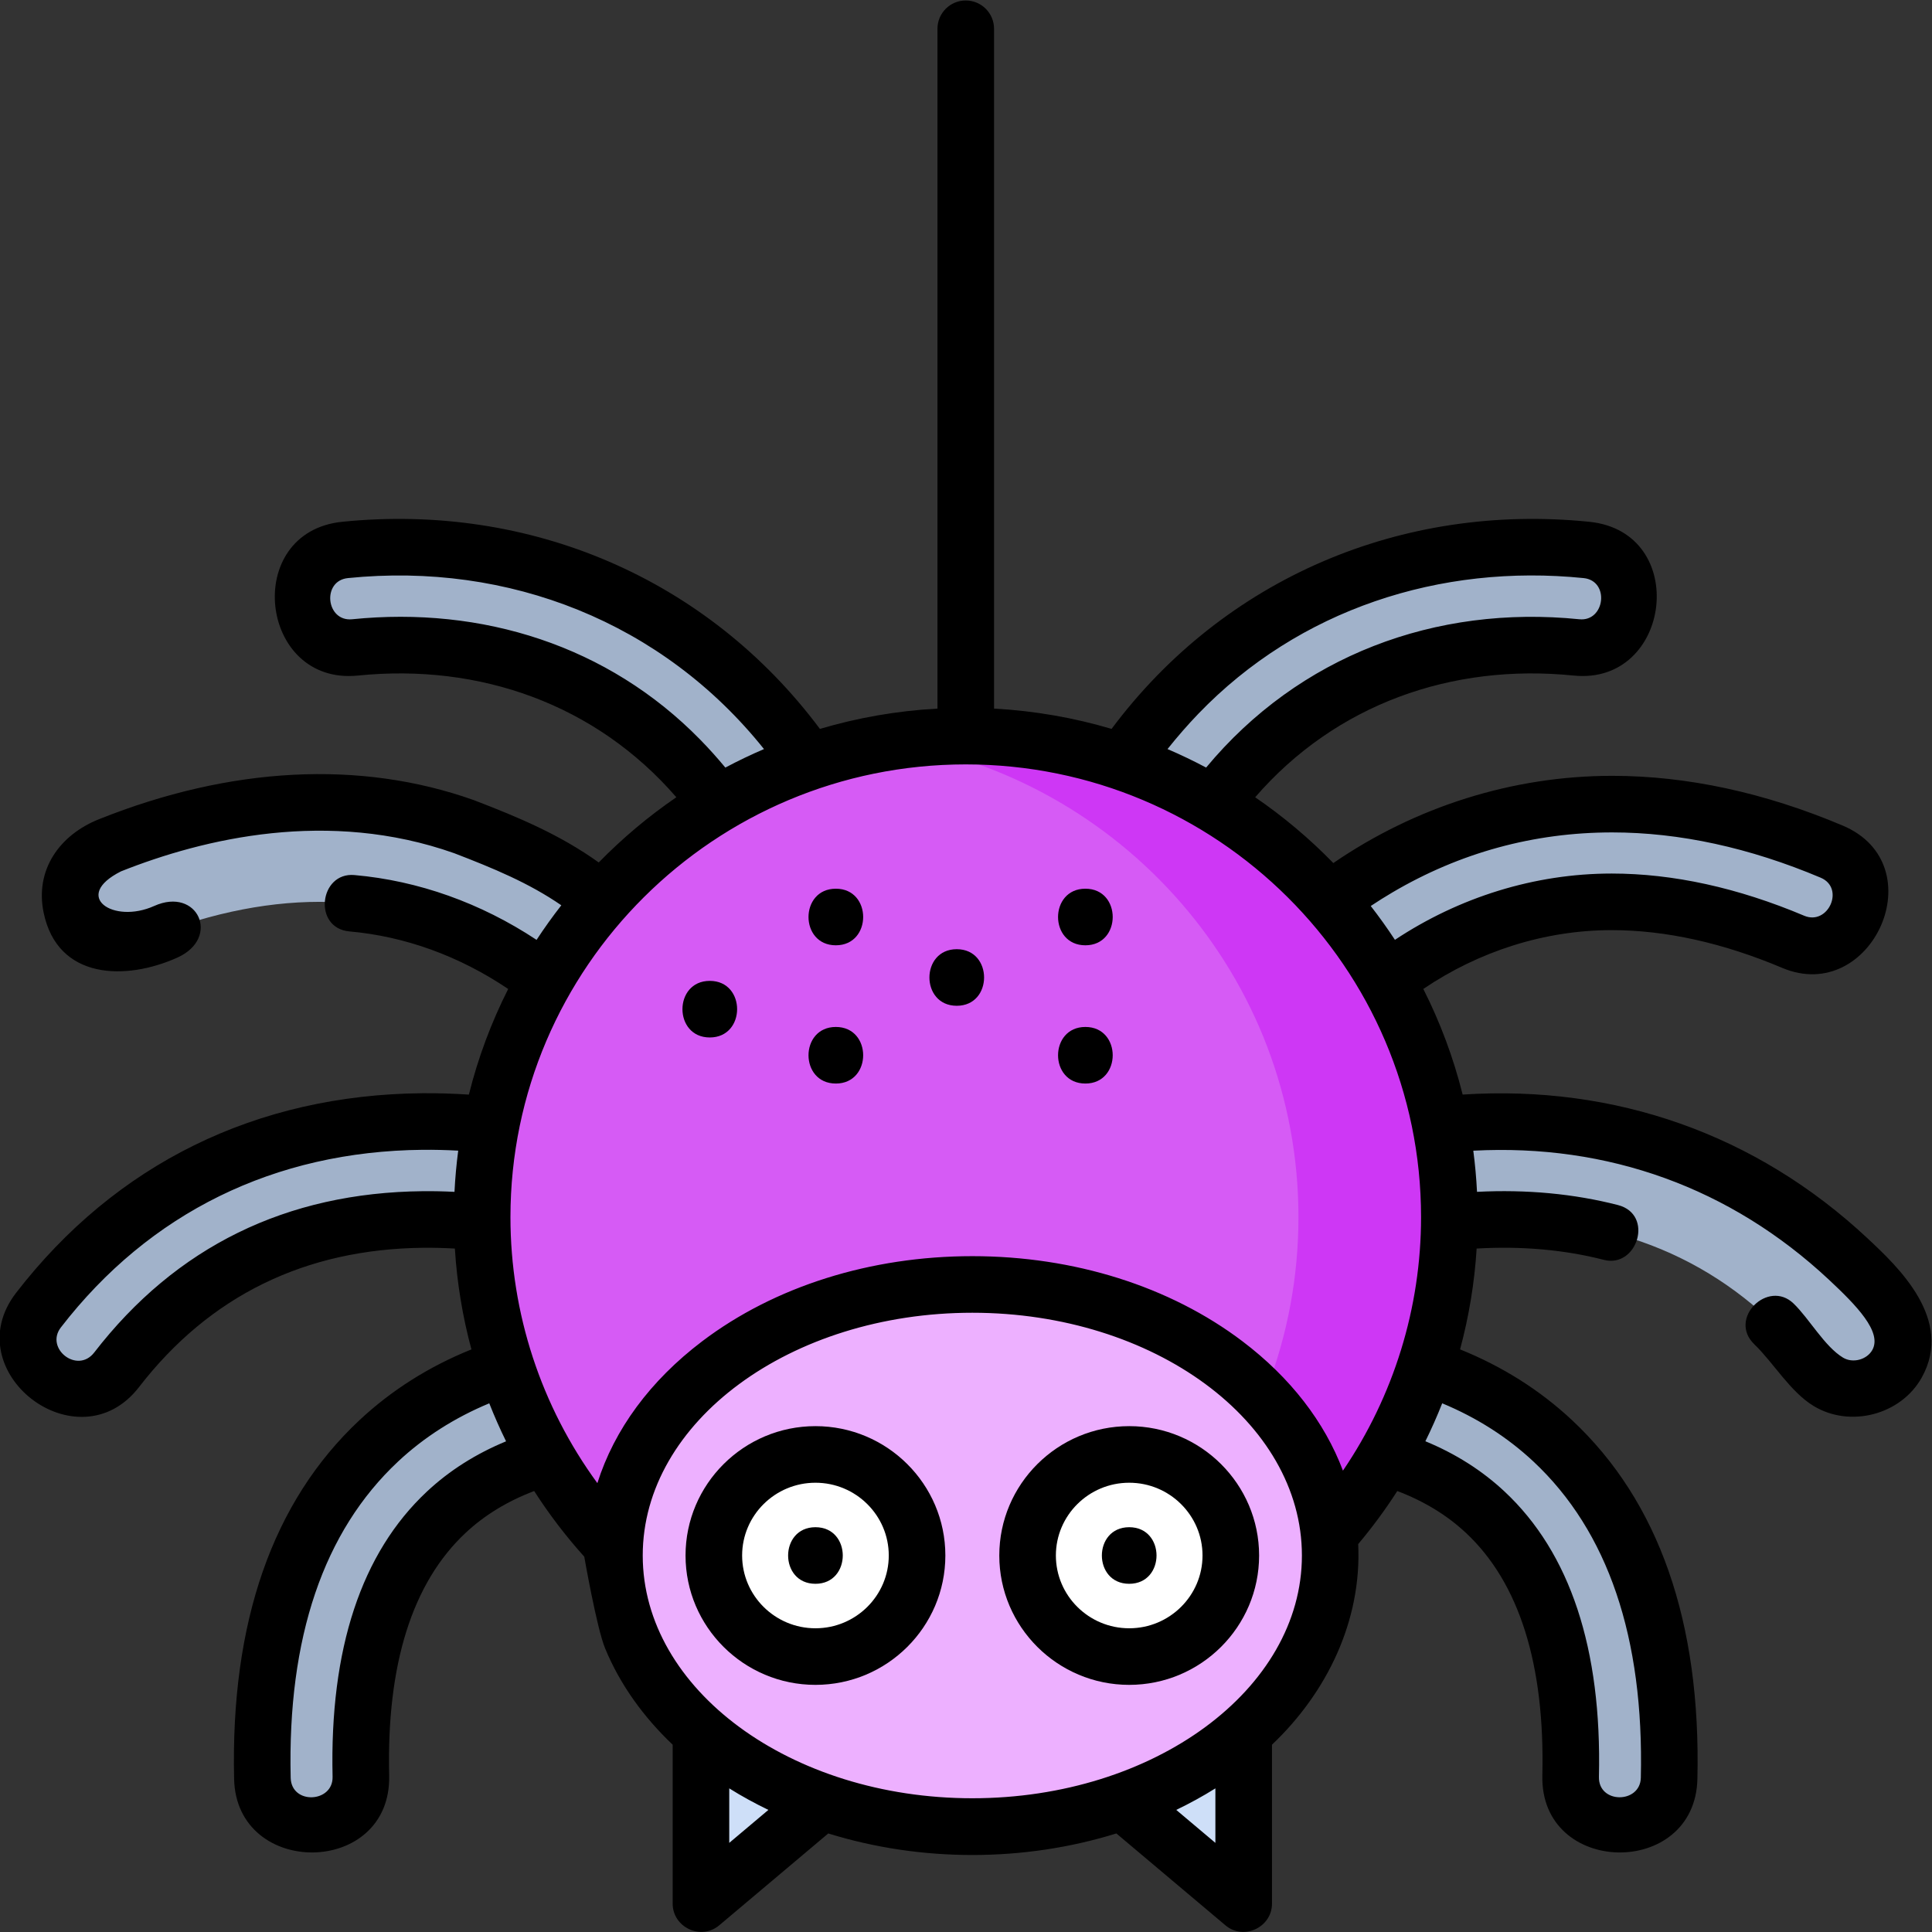 <?xml version="1.0" encoding="UTF-8" standalone="no"?>
<!-- Created with Inkscape (http://www.inkscape.org/) -->

<svg
   version="1.1"
   id="svg6198"
   xml:space="preserve"
   width="682.667"
   height="682.667"
   viewBox="0 0 682.667 682.667"
   xmlns="http://www.w3.org/2000/svg"
   xmlns:svg="http://www.w3.org/2000/svg"><rect x="0" y="0" width="682.667" height="682.667" fill="#333333" stroke="none"/><defs
     id="defs6202"><clipPath
       clipPathUnits="userSpaceOnUse"
       id="clipPath6212"><path
         d="M 0,512 H 512 V 0 H 0 Z"
         id="path6210" /></clipPath></defs><g
     id="g6204"
     transform="matrix(1.333,0,0,-1.333,0,682.667)"><g
       id="g6206"><g
         id="g6208"
         clip-path="url(#clipPath6212)"><g
           id="g6214"
           transform="translate(429.398,28.025)"><path
             d="m 0,0 c -0.103,0 -0.205,0.001 -0.31,0.004 -7.208,0.166 -12.915,6.113 -12.748,13.282 0.742,31.68 -6.871,55.216 -22.626,69.956 -17.434,16.314 -40.84,17.71 -48.293,17.71 -1.481,0 -2.333,-0.056 -2.38,-0.058 -0.373,-0.033 -0.746,-0.048 -1.114,-0.048 -6.713,0 -12.419,5.118 -12.994,11.892 -0.607,7.147 4.725,13.428 11.909,14.032 0.318,0.027 2.01,0.156 4.748,0.156 11.617,0 42.037,-2.334 66.016,-24.769 C 3.59,82.149 13.966,52.046 13.046,12.683 12.88,5.616 7.069,0 0,0"
             style="fill:#a1b2ca;fill-opacity:1;fill-rule:nonzero;stroke:none"
             id="path6216" /></g><g
           id="g6218"
           transform="translate(491.454,143.947)"><path
             d="m 0,0 c -3.918,0 -7.791,1.747 -10.362,5.075 -20.171,26.113 -47.52,39.521 -81.286,39.849 -0.42,0.005 -0.84,0.006 -1.256,0.006 -25.136,0 -43.997,-7.329 -44.188,-7.405 -1.58,-0.624 -3.21,-0.92 -4.812,-0.92 -5.195,0 -10.106,3.104 -12.138,8.199 -2.66,6.665 0.616,14.214 7.317,16.858 0.97,0.383 23.751,9.237 53.842,9.237 0.497,0 0.99,-0.002 1.49,-0.006 C -49.788,70.487 -14.609,53.198 10.343,20.896 14.735,15.21 13.661,7.059 7.943,2.689 5.572,0.878 2.774,0 0,0"
             style="fill:#a1b2ca;fill-opacity:1;fill-rule:nonzero;stroke:none"
             id="path6220" /></g><g
           id="g6222"
           transform="translate(335.017,224.09)"><path
             d="m 0,0 c -2.41,0 -4.848,0.663 -7.028,2.051 -6.072,3.867 -7.842,11.897 -3.954,17.937 0.578,0.899 14.477,22.192 41.263,37.957 15.01,8.835 35.913,16.94 62.064,16.94 17.183,0 36.633,-3.499 58.168,-12.591 6.637,-2.801 9.734,-10.425 6.917,-17.025 -2.111,-4.946 -6.943,-7.915 -12.024,-7.915 -1.701,0 -3.429,0.333 -5.094,1.036 C 123.581,45.452 107.515,48.982 92.207,48.982 74.993,48.982 58.739,44.52 43.578,35.596 22.42,23.143 11.114,6.152 11.007,5.984 8.514,2.113 4.302,0 0,0"
             style="fill:#a1b2ca;fill-opacity:1;fill-rule:nonzero;stroke:none"
             id="path6224" /></g><g
           id="g6226"
           transform="translate(294.705,264.808)"><path
             d="m 0,0 c -1.463,0 -2.95,0.246 -4.406,0.768 -6.77,2.421 -10.3,9.814 -7.887,16.554 0.35,0.976 8.806,24.168 29.874,46.03 17.707,18.376 47.608,39 92.579,39 5.032,0 10.25,-0.258 15.664,-0.807 7.174,-0.728 12.397,-7.1 11.666,-14.233 -0.685,-6.688 -6.357,-11.67 -12.971,-11.67 -0.444,0 -0.89,0.021 -1.339,0.067 -4.464,0.452 -8.841,0.678 -13.119,0.678 -28.722,0 -53.22,-10.169 -72.976,-30.33 C 19.587,28.198 12.36,8.766 12.289,8.57 10.361,3.292 5.343,0 0,0"
             style="fill:#a1b2ca;fill-opacity:1;fill-rule:nonzero;stroke:none"
             id="path6228" /></g><g
           id="g6230"
           transform="translate(82.602,28.025)"><path
             d="m 0,0 c 0.103,0 0.205,0.001 0.31,0.004 7.208,0.166 12.915,6.113 12.748,13.282 -0.742,31.68 6.871,55.216 22.626,69.956 17.434,16.314 40.84,17.71 48.293,17.71 1.481,0 2.333,-0.056 2.38,-0.058 0.373,-0.033 0.746,-0.048 1.114,-0.048 6.713,0 12.419,5.118 12.994,11.892 0.607,7.147 -4.725,13.428 -11.909,14.032 -0.318,0.027 -2.01,0.156 -4.748,0.156 -11.617,0 -42.037,-2.334 -66.016,-24.769 C -3.59,82.149 -13.966,52.046 -13.046,12.683 -12.88,5.616 -7.069,0 0,0"
             style="fill:#a1b2ca;fill-opacity:1;fill-rule:nonzero;stroke:none"
             id="path6232" /></g><g
           id="g6234"
           transform="translate(20.546,143.947)"><path
             d="m 0,0 c 3.918,0 7.791,1.747 10.362,5.075 20.171,26.113 47.52,39.521 81.286,39.849 0.42,0.005 0.84,0.006 1.256,0.006 25.136,0 43.997,-7.329 44.188,-7.405 1.58,-0.624 3.21,-0.92 4.812,-0.92 5.195,0 10.106,3.104 12.138,8.199 2.66,6.665 -0.616,14.214 -7.317,16.858 -0.97,0.383 -23.751,9.237 -53.842,9.237 -0.497,0 -0.99,-0.002 -1.49,-0.006 C 49.788,70.487 14.609,53.198 -10.343,20.896 -14.735,15.21 -13.661,7.059 -7.943,2.689 -5.572,0.878 -2.774,0 0,0"
             style="fill:#a1b2ca;fill-opacity:1;fill-rule:nonzero;stroke:none"
             id="path6236" /></g><g
           id="g6238"
           transform="translate(176.983,224.09)"><path
             d="m 0,0 c 2.41,0 4.848,0.663 7.028,2.051 6.072,3.867 7.842,11.897 3.954,17.937 -0.578,0.899 -14.477,22.192 -41.263,37.957 -15.01,8.835 -35.913,16.94 -62.064,16.94 -17.183,0 -36.633,-3.499 -58.168,-12.591 -6.637,-2.801 -9.734,-10.425 -6.917,-17.025 2.111,-4.946 6.943,-7.915 12.024,-7.915 1.701,0 3.429,0.333 5.094,1.036 16.731,7.062 32.797,10.592 48.105,10.592 17.214,0 33.468,-4.462 48.629,-13.386 C -22.42,23.143 -11.114,6.152 -11.007,5.984 -8.514,2.113 -4.302,0 0,0"
             style="fill:#a1b2ca;fill-opacity:1;fill-rule:nonzero;stroke:none"
             id="path6240" /></g><g
           id="g6242"
           transform="translate(217.295,264.808)"><path
             d="m 0,0 c 1.463,0 2.95,0.246 4.406,0.768 6.77,2.421 10.3,9.814 7.887,16.554 -0.35,0.976 -8.806,24.168 -29.874,46.03 -17.707,18.376 -47.608,39 -92.579,39 -5.032,0 -10.25,-0.258 -15.664,-0.807 -7.174,-0.728 -12.397,-7.1 -11.666,-14.233 0.685,-6.688 6.357,-11.67 12.971,-11.67 0.444,0 0.89,0.021 1.339,0.067 4.464,0.452 8.841,0.678 13.119,0.678 28.722,0 53.22,-10.169 72.976,-30.33 C -19.587,28.198 -12.36,8.766 -12.289,8.57 -10.361,3.292 -5.343,0 0,0"
             style="fill:#a1b2ca;fill-opacity:1;fill-rule:nonzero;stroke:none"
             id="path6244" /></g><g
           id="g6246"
           transform="translate(304.729,76.204)"><path
             d="m 0,0 24.944,-19.085 v -49.619 l -38.513,32.443 -30.157,19.366 -8.702,-1.082 -27.981,-18.284 -38.513,-32.443 v 49.619 L -93.978,0"
             style="fill:#cedff8;fill-opacity:1;fill-rule:nonzero;stroke:none"
             id="path6248" /></g><g
           id="g6250"
           transform="translate(384.19,189.504)"><path
             d="m 0,0 c 0,-70.417 -57.393,-127.501 -128.19,-127.501 -70.798,0 -128.191,57.084 -128.191,127.501 0,70.417 57.393,127.501 128.191,127.501 C -57.393,127.501 0,70.417 0,0"
             style="fill:#d65bf5;fill-opacity:1;fill-rule:nonzero;stroke:none"
             id="path6252" /></g><g
           id="g6254"
           transform="translate(256,317.005)"><path
             d="m 0,0 c -6.805,0 -13.482,-0.532 -20,-1.548 61.297,-9.553 108.19,-62.304 108.19,-125.953 0,-63.649 -46.893,-116.4 -108.19,-125.953 6.518,-1.016 13.195,-1.548 20,-1.548 70.798,0 128.19,57.084 128.19,127.501 C 128.19,-57.084 70.798,0 0,0"
             style="fill:#ce37f5;fill-opacity:1;fill-rule:nonzero;stroke:none"
             id="path6256" /></g><g
           id="g6258"
           transform="translate(352.606,99.801)"><path
             d="m 0,0 c 0,-39.682 -42.473,-71.849 -94.866,-71.849 -52.393,0 -94.865,32.167 -94.865,71.849 0,39.681 42.472,71.849 94.865,71.849 C -42.473,71.849 0,39.681 0,0"
             style="fill:#edb0ff;fill-opacity:1;fill-rule:nonzero;stroke:none"
             id="path6260" /></g><g
           id="g6262"
           transform="translate(326.26,99.801)"><path
             d="m 0,0 c 0,-14.796 -12.059,-26.791 -26.935,-26.791 -14.876,0 -26.935,11.995 -26.935,26.791 0,14.796 12.059,26.79 26.935,26.79 C -12.059,26.79 0,14.796 0,0"
             style="fill:#ffffff;fill-opacity:1;fill-rule:nonzero;stroke:none"
             id="path6264" /></g><g
           id="g6266"
           transform="translate(243.092,99.801)"><path
             d="m 0,0 c 0,-14.796 -12.06,-26.791 -26.936,-26.791 -14.876,0 -26.934,11.995 -26.934,26.791 0,14.796 12.058,26.79 26.934,26.79 C -12.06,26.79 0,14.796 0,0"
             style="fill:#ffffff;fill-opacity:1;fill-rule:nonzero;stroke:none"
             id="path6268" /></g><g
           id="g6270"
           transform="translate(406.482,124.706)"><path
             d="m 0,0 c 19.755,-18.485 29.332,-46.688 28.464,-83.822 -0.162,-6.905 -11.277,-6.963 -11.108,0.252 0.793,33.907 -7.618,59.345 -25,75.608 -5.969,5.586 -13.015,10.049 -21.002,13.341 1.624,3.294 3.113,6.65 4.459,10.062 C -15.052,11.644 -6.926,6.479 0,0 m -77.134,31.878 c -19.213,14.552 -44.643,22.565 -71.608,22.565 -26.964,0 -52.396,-8.013 -71.609,-22.565 -13.807,-10.457 -23.291,-23.41 -27.782,-37.602 -14.927,20.411 -23.04,45.033 -23.04,70.522 0,66.169 54.142,120.001 120.691,120.001 66.548,0 120.69,-53.832 120.69,-120.001 0,-24.067 -7.278,-47.471 -20.706,-67.213 -4.857,12.894 -13.908,24.654 -26.636,34.293 m -71.608,-121.132 c -48.173,0 -87.365,28.866 -87.365,64.349 0,35.482 39.192,64.348 87.365,64.348 48.174,0 87.366,-28.866 87.366,-64.348 0,-35.483 -39.192,-64.349 -87.366,-64.349 m 54.057,-3.086 c 3.589,1.73 7.06,3.625 10.376,5.708 v -14.449 z m -118.49,-8.742 v 14.449 c 3.317,-2.083 6.788,-3.977 10.376,-5.708 z m -80.146,93.12 c -17.382,-16.263 -25.793,-41.701 -25,-75.607 0.162,-6.908 -10.939,-7.466 -11.108,-0.254 -0.868,37.135 8.709,65.338 28.464,83.823 6.926,6.479 15.049,11.638 24.179,15.435 1.348,-3.414 2.828,-6.778 4.453,-10.074 -7.98,-3.292 -15.026,-7.745 -20.988,-13.323 m -1.04,79.627 c -36.181,-0.352 -65.501,-14.739 -87.148,-42.764 -4.467,-5.777 -13.132,1.091 -8.835,6.652 23.497,30.419 56.65,46.699 95.873,47.081 3.135,0.031 6.287,-0.051 9.453,-0.222 -0.474,-3.599 -0.806,-7.242 -0.988,-10.924 -2.784,0.144 -5.569,0.202 -8.355,0.177 m 73.445,119.742 c -24.407,24.908 -57.8,35.349 -92.214,31.864 -6.95,-0.698 -8.094,10.208 -1.125,10.914 42.656,4.323 83.456,-11.759 110.29,-45.325 -3.491,-1.495 -6.907,-3.133 -10.241,-4.906 -2.158,2.598 -4.402,5.098 -6.71,7.453 m 132.12,6.842 c 26.667,27.675 64.089,39.787 102.086,35.936 7.007,-0.71 5.683,-11.608 -1.132,-10.913 -38.112,3.857 -74.282,-9.655 -98.924,-39.314 -3.332,1.771 -6.745,3.408 -10.234,4.903 2.621,3.279 5.354,6.429 8.204,9.388 m 51.416,-47.384 c 17.928,10.553 37.528,15.904 58.259,15.904 17.801,0 36.39,-4.038 55.252,-12.001 6.519,-2.752 1.99,-12.772 -4.367,-10.085 -17.58,7.421 -34.746,11.183 -51.023,11.183 -20.446,0 -40.444,-6.292 -57.458,-17.574 -2.016,3.079 -4.156,6.071 -6.41,8.971 1.894,1.259 3.814,2.465 5.747,3.602 M 88.562,59.166 c -29.53,27.61 -66.931,40.744 -107.333,38.112 -2.442,9.796 -5.959,19.172 -10.424,27.999 14.719,9.958 32.132,15.589 49.936,15.589 14.262,0 29.465,-3.365 45.187,-10.001 23.753,-10.039 40.73,27.302 16.036,37.722 -20.717,8.747 -41.27,13.182 -61.085,13.182 -26.422,0 -52.16,-8.194 -73.924,-23.12 -6.298,6.471 -13.238,12.317 -20.72,17.438 21.387,24.698 52.176,35.528 84.405,32.263 26.052,-2.654 30.964,38.039 4.164,40.758 -49.647,5.032 -96.742,-14.893 -126.635,-54.898 -9.958,2.949 -20.388,4.793 -31.151,5.379 v 180.205 c 0,4.143 -3.358,7.5 -7.5,7.5 -4.143,0 -7.5,-3.357 -7.5,-7.5 V 199.589 c -10.766,-0.586 -21.199,-2.431 -31.159,-5.381 -29.889,40.006 -76.967,59.933 -126.628,54.9 -26.629,-2.702 -22.043,-43.417 4.158,-40.759 32.239,3.268 63.034,-7.569 84.413,-32.26 -7.422,-5.08 -14.312,-10.875 -20.571,-17.285 -10.413,7.461 -21.573,12.088 -33.021,16.49 -0.062,0.023 -0.123,0.046 -0.185,0.068 -29.999,10.646 -64.335,8.88 -99.293,-5.104 -10.428,-4.161 -17.027,-13.433 -14.634,-24.824 3.72,-17.72 21.733,-18.017 35.447,-11.841 11.567,5.209 5.406,18.874 -6.157,13.678 -10.876,-4.897 -21.911,2.588 -8.795,9.175 21.964,8.739 55.013,16.599 88.325,4.812 10.339,-3.978 19.765,-7.866 28.391,-13.807 -2.311,-2.96 -4.499,-6.016 -6.561,-9.165 -14.775,9.773 -31.33,15.688 -48.269,17.179 -9.346,0.841 -11.093,-14.081 -1.317,-14.942 14.734,-1.297 29.174,-6.557 42.063,-15.256 -4.463,-8.827 -7.981,-18.204 -10.421,-28 -4.128,0.272 -8.283,0.405 -12.421,0.367 -43.984,-0.429 -81.19,-18.725 -107.598,-52.911 -16.135,-20.889 16.395,-45.934 32.576,-24.992 18.696,24.204 44.072,36.629 75.438,36.935 2.759,0.026 5.523,-0.052 8.294,-0.21 0.562,-9.088 2.041,-18.037 4.387,-26.728 -11.212,-4.518 -21.179,-10.81 -29.693,-18.775 -23.01,-21.531 -34.183,-53.536 -33.212,-95.127 0.619,-26.274 41.727,-25.891 41.1,0.955 -0.69,29.451 6.125,51.086 20.252,64.304 5.046,4.723 11.157,8.437 18.188,11.1 3.921,-6.11 8.354,-11.932 13.277,-17.403 0,0 3.284,-18.851 5.52,-24.289 3.991,-9.703 10.317,-18.345 17.913,-25.549 v -42.15 c 0,-6.219 7.472,-9.829 12.332,-5.736 l 28.917,24.359 c 24.569,-7.618 51.801,-7.618 76.369,0 l 28.916,-24.359 c 4.861,-4.093 12.332,-0.483 12.332,5.736 v 42.15 c 14.567,13.815 23.819,32.864 22.853,53.181 3.772,4.478 7.229,9.175 10.361,14.059 7.033,-2.662 13.151,-6.372 18.203,-11.099 C -3.765,-32.133 3.05,-53.768 2.36,-83.22 c -0.624,-26.726 40.479,-27.351 41.1,-0.953 0.972,41.59 -10.202,73.595 -33.212,95.126 -8.511,7.964 -18.483,14.262 -29.701,18.78 2.351,8.7 3.832,17.652 4.396,26.729 11.932,0.689 23.258,-0.311 33.728,-3.001 8.87,-2.27 13.367,12.055 3.73,14.529 -11.686,3 -24.228,4.17 -37.36,3.501 -0.182,3.677 -0.514,7.315 -0.986,10.909 C 19.767,84.29 52.269,72.553 78.319,48.208 85.603,41.4 92.49,34.354 89.826,29.572 88.393,26.998 84.649,25.969 82.047,27.554 77.152,30.53 73.141,37.843 68.954,41.886 62.202,48.405 51.476,37.912 58.534,31.097 c 5.166,-4.991 9.522,-12.59 15.72,-16.36 9.664,-5.875 23.153,-2.375 28.676,7.534 8.596,15.43 -6.342,29.393 -14.368,36.895"
             style="fill:#000000;fill-opacity:1;fill-rule:nonzero;stroke:none"
             id="path6272" /></g><g
           id="g6274"
           transform="translate(299.325,80.51)"><path
             d="m 0,0 c -10.717,0 -19.436,8.654 -19.436,19.291 0,10.637 8.719,19.29 19.436,19.29 10.716,0 19.435,-8.653 19.435,-19.29 C 19.435,8.654 10.716,0 0,0 m 0,53.581 c -18.988,0 -34.436,-15.383 -34.436,-34.29 C -34.436,0.383 -18.988,-15 0,-15 18.987,-15 34.435,0.383 34.435,19.291 34.435,38.198 18.987,53.581 0,53.581"
             style="fill:#000000;fill-opacity:1;fill-rule:nonzero;stroke:none"
             id="path6276" /></g><g
           id="g6278"
           transform="translate(299.325,107.301)"><path
             d="M 0,0 C -9.652,0 -9.668,-15 0,-15 9.651,-15 9.667,0 0,0"
             style="fill:#000000;fill-opacity:1;fill-rule:nonzero;stroke:none"
             id="path6280" /></g><g
           id="g6282"
           transform="translate(216.156,80.51)"><path
             d="m 0,0 c -10.716,0 -19.435,8.654 -19.435,19.291 0,10.637 8.719,19.29 19.435,19.29 10.717,0 19.436,-8.653 19.436,-19.29 C 19.436,8.654 10.717,0 0,0 m 0,53.581 c -18.987,0 -34.435,-15.383 -34.435,-34.29 C -34.435,0.383 -18.987,-15 0,-15 18.988,-15 34.436,0.383 34.436,19.291 34.436,38.198 18.988,53.581 0,53.581"
             style="fill:#000000;fill-opacity:1;fill-rule:nonzero;stroke:none"
             id="path6284" /></g><g
           id="g6286"
           transform="translate(216.156,107.301)"><path
             d="M 0,0 C -9.651,0 -9.668,-15 0,-15 9.652,-15 9.668,0 0,0"
             style="fill:#000000;fill-opacity:1;fill-rule:nonzero;stroke:none"
             id="path6288" /></g><g
           id="g6290"
           transform="translate(188.148,252.121)"><path
             d="M 0,0 C -9.651,0 -9.668,-15 0,-15 9.651,-15 9.668,0 0,0"
             style="fill:#000000;fill-opacity:1;fill-rule:nonzero;stroke:none"
             id="path6292" /></g><g
           id="g6294"
           transform="translate(253.613,260.519)"><path
             d="M 0,0 C -9.652,0 -9.668,-15 0,-15 9.652,-15 9.668,0 0,0"
             style="fill:#000000;fill-opacity:1;fill-rule:nonzero;stroke:none"
             id="path6296" /></g><g
           id="g6298"
           transform="translate(221.562,239.906)"><path
             d="M 0,0 C -9.652,0 -9.668,-15 0,-15 9.651,-15 9.668,0 0,0"
             style="fill:#000000;fill-opacity:1;fill-rule:nonzero;stroke:none"
             id="path6300" /></g><g
           id="g6302"
           transform="translate(287.71,239.906)"><path
             d="M 0,0 C -9.651,0 -9.668,-15 0,-15 9.651,-15 9.668,0 0,0"
             style="fill:#000000;fill-opacity:1;fill-rule:nonzero;stroke:none"
             id="path6304" /></g><g
           id="g6306"
           transform="translate(221.562,276.553)"><path
             d="M 0,0 C -9.652,0 -9.668,-15 0,-15 9.651,-15 9.668,0 0,0"
             style="fill:#000000;fill-opacity:1;fill-rule:nonzero;stroke:none"
             id="path6308" /></g><g
           id="g6310"
           transform="translate(287.71,276.553)"><path
             d="M 0,0 C -9.651,0 -9.668,-15 0,-15 9.651,-15 9.668,0 0,0"
             style="fill:#000000;fill-opacity:1;fill-rule:nonzero;stroke:none"
             id="path6312" /></g></g></g></g></svg>

